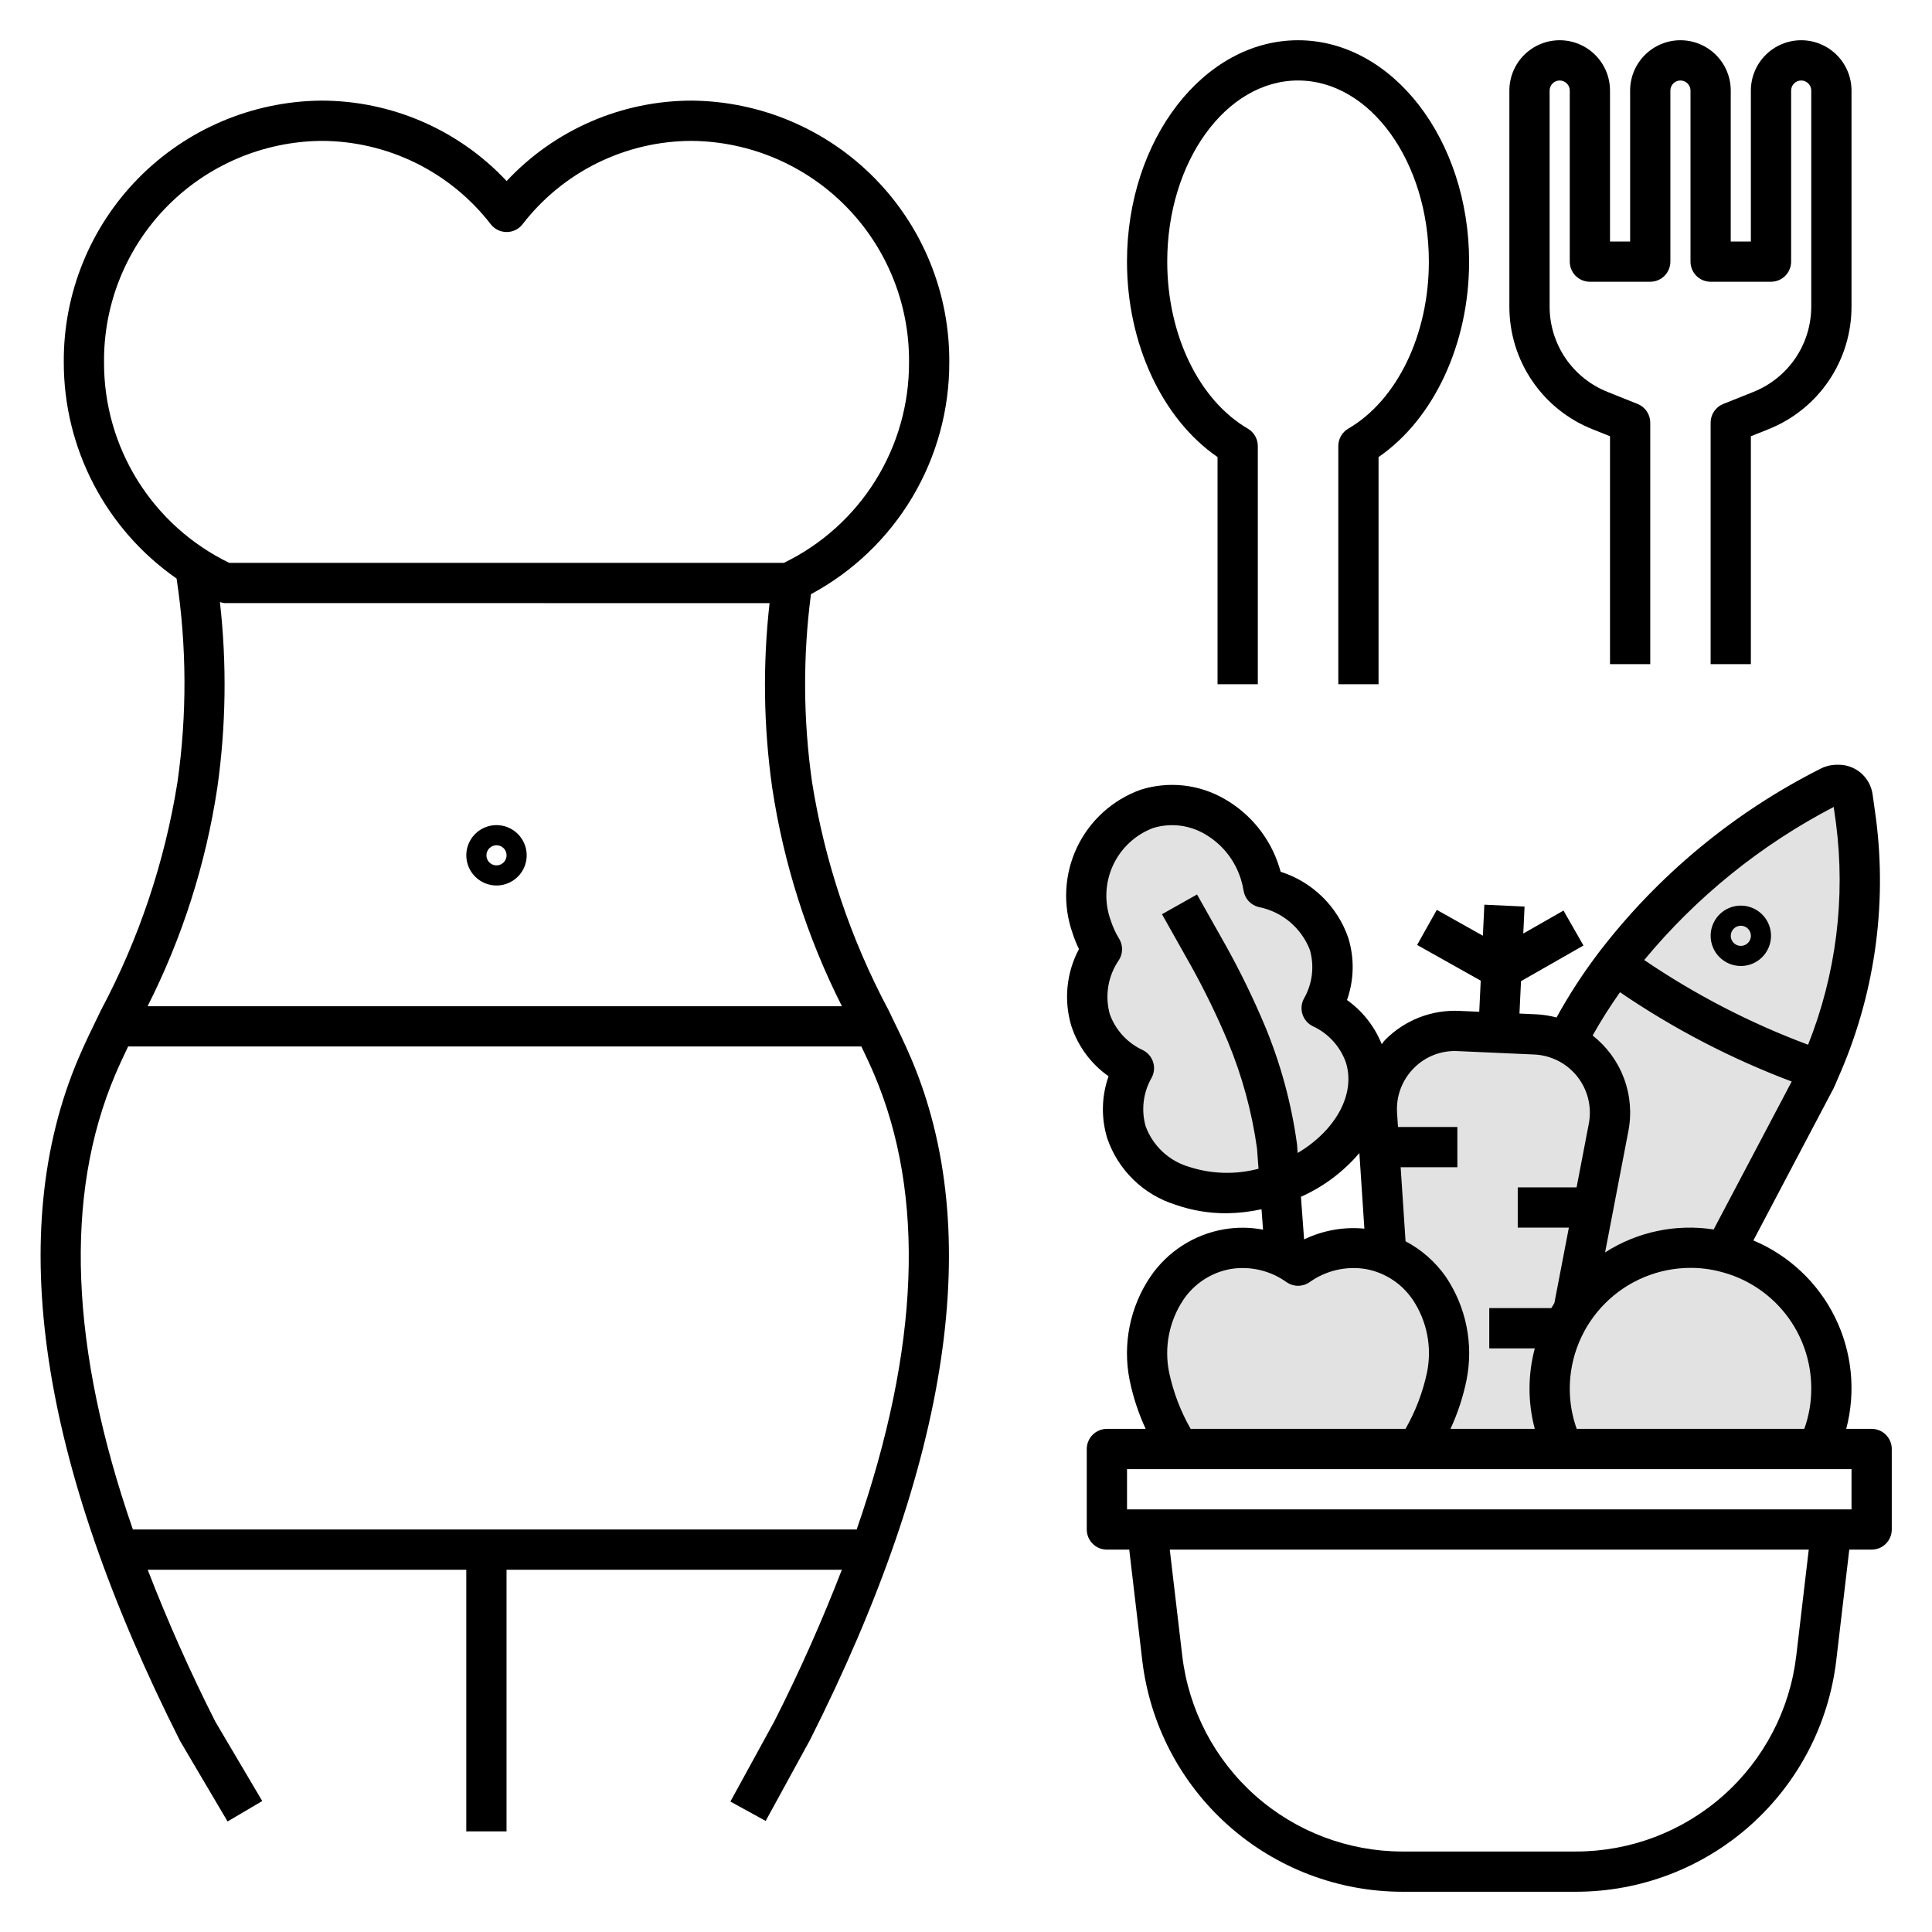 <svg width="125" height="125" viewBox="0 0 125 125" fill="none" xmlns="http://www.w3.org/2000/svg">
<path d="M85.5 60.5L82.5 57.5L80.5 54.5L80.499 54C79.166 53.333 76.2 52 74.999 52C73.499 52 73.499 52 72.999 52.5C72.499 53 71.999 53 70.999 55C69.999 57 70.499 56 70.499 57.5C70.499 59 70.999 59 70.999 60.5C70.999 62 71 61.5 70.5 62.5C70 63.5 70.5 64 70.5 65C70.5 66 71 66.5 71.5 67.5C72 68.5 72.5 68.5 73 69C73.5 69.5 73 69.5 73 70.5V72.5C73 73.5 73 73.5 73.5 74.5C74 75.5 74 75.5 74.5 76C75 76.5 77 77 78 77C79 77 81 77 81.5 76.5C82 76 84 75.5 84.5 75.5C84.9 75.5 86.666 73.5 87.5 72.5V69L86 66V63.5L85.5 60.5Z" fill="#E2E2E2"/>
<path d="M77.499 81L82.499 81.5C82.999 81.333 84.099 81 84.499 81H84.5C85 81 86 81 87.499 80.5C88.999 80 89.499 81 89.999 81C90.499 81 90.999 81.5 91.499 82.5C91.999 83.5 92.499 83.5 92.999 84.5C93.399 85.3 93.499 85.833 93.499 86V89.5L91.999 94H76.499L75.999 93C75.833 92.667 75.399 91.7 74.999 90.5C74.499 89 74.499 89 73.999 88L73.999 88C73.499 87 74.499 86 74.499 85.5C74.499 85.1 75.499 83.667 75.999 83L77.499 81Z" fill="#E2E2E2"/>
<path d="M91.5 93.5H100.5L100.5 90C100.5 89 100.5 88.5 101 87.5C101.5 86.5 101 87 101.5 85.5C102 84 101.5 84 102 83.5C102.5 83 102 82.5 102.5 81C103 79.5 102.5 79.5 103 78.5C103.5 77.5 103 77 103 75.5C103 74 103.5 74.5 103.5 73.5C103.5 72.5 104 71.5 104 70.5V69.5C103.667 69 102.9 68 102.5 68C102 68 101 67.5 100.5 67.5H98.5C98 67.5 96.5 67 96 67H92C90.5 67 91.5 67 91 67.5L90 68.5C89.5 69 90 69 89.5 70C89 71 89.5 71 89.5 72V74.5V78C89.5 79.5 89.5 79.5 89 80.5L89 80.5C88.6 81.3 89.5 81.5 90 81.5L92 83.5C93 84.5 92.5 84 93 85C93.5 86 93.5 86.5 93.5 87V90L91.5 93.5Z" fill="#E2E2E2"/>
<path d="M117.5 86L113 81.5C111.5 81.333 108.3 81.1 107.5 81.5C106.5 82 105.5 81.5 105 82C104.5 82.5 104 82.5 103.5 83L102 84.5C101.5 85 101.5 86 101 87C100.5 88 100.5 90 100 90C99.6 90 100.5 92.667 101 94H118L118.5 91.5L117.5 86Z" fill="#E2E2E2"/>
<path d="M120.001 58L119.501 51.5L116.001 52.5L108.001 58C106.001 60.667 101.901 66.1 101.501 66.5C101.101 66.9 101.668 67 102.001 67C102.001 67.167 102.101 67.6 102.501 68L103.501 69C103.901 69.4 104.001 70.167 104.001 70.5C103.834 71.667 103.501 74.1 103.501 74.5C103.501 74.9 102.834 80 102.501 82.5L104.001 82L112.001 81L118.501 68.5L120.001 58Z" fill="#E2E2E2"/>
<path d="M112.631 62.5C113.017 62.5 113.395 62.386 113.716 62.171C114.037 61.956 114.287 61.651 114.435 61.294C114.583 60.937 114.622 60.545 114.546 60.166C114.471 59.787 114.285 59.439 114.012 59.166C113.739 58.893 113.391 58.707 113.012 58.631C112.633 58.556 112.24 58.595 111.883 58.742C111.527 58.89 111.222 59.141 111.007 59.462C110.792 59.783 110.678 60.161 110.678 60.547C110.678 61.065 110.884 61.561 111.25 61.927C111.617 62.294 112.113 62.499 112.631 62.5ZM112.631 59.896C112.76 59.896 112.885 59.934 112.993 60.006C113.1 60.077 113.183 60.179 113.232 60.298C113.282 60.417 113.295 60.548 113.269 60.674C113.244 60.8 113.182 60.916 113.091 61.007C113 61.098 112.884 61.16 112.758 61.185C112.632 61.211 112.501 61.198 112.382 61.148C112.263 61.099 112.161 61.016 112.09 60.909C112.018 60.801 111.98 60.676 111.98 60.547C111.98 60.374 112.049 60.209 112.171 60.087C112.293 59.965 112.458 59.896 112.631 59.896Z" fill="black"/>
<path d="M69.808 61.404C68.991 62.939 68.816 64.736 69.322 66.4C69.754 67.709 70.596 68.842 71.724 69.634C71.264 70.933 71.236 72.346 71.643 73.662C71.99 74.669 72.567 75.582 73.331 76.325C74.094 77.068 75.021 77.621 76.038 77.941C77.106 78.316 78.23 78.504 79.362 78.498C80.121 78.487 80.878 78.401 81.62 78.239L81.718 79.559C80.882 79.399 80.024 79.392 79.185 79.537C78.227 79.703 77.312 80.061 76.494 80.588C75.677 81.115 74.974 81.802 74.427 82.606C73.774 83.575 73.319 84.663 73.089 85.808C72.858 86.953 72.857 88.133 73.084 89.279C73.306 90.372 73.656 91.436 74.124 92.448H71.615C71.444 92.448 71.275 92.481 71.117 92.547C70.959 92.612 70.816 92.708 70.695 92.829C70.574 92.95 70.478 93.094 70.412 93.252C70.347 93.41 70.313 93.579 70.313 93.75V98.958C70.313 99.129 70.347 99.299 70.412 99.457C70.478 99.615 70.574 99.758 70.695 99.879C70.816 100 70.959 100.096 71.117 100.161C71.275 100.227 71.444 100.26 71.615 100.26H73.062L73.904 107.427C74.391 111.55 76.373 115.352 79.476 118.111C82.579 120.87 86.586 122.395 90.739 122.396H101.972C106.124 122.395 110.131 120.87 113.234 118.111C116.337 115.352 118.319 111.55 118.806 107.426L119.648 100.26H121.095C121.266 100.26 121.435 100.227 121.593 100.161C121.751 100.096 121.895 100 122.015 99.879C122.136 99.758 122.232 99.615 122.298 99.457C122.363 99.299 122.397 99.129 122.397 98.958V93.75C122.397 93.579 122.363 93.41 122.298 93.252C122.232 93.094 122.136 92.95 122.015 92.829C121.895 92.708 121.751 92.612 121.593 92.547C121.435 92.481 121.266 92.448 121.095 92.448H119.451C120.087 90.033 119.829 87.469 118.725 85.229C117.621 82.989 115.745 81.223 113.443 80.256L118.632 70.415C118.731 70.201 118.831 69.972 118.9 69.799C121.265 64.503 122.12 58.656 121.368 52.905L121.151 51.358C121.067 50.822 120.79 50.334 120.372 49.988C119.954 49.642 119.423 49.461 118.881 49.479C118.487 49.475 118.098 49.57 117.749 49.755C112.149 52.586 107.259 56.642 103.443 61.623C102.436 62.95 101.526 64.349 100.72 65.808L100.708 65.83C100.283 65.718 99.847 65.649 99.408 65.626L98.309 65.577L98.409 63.482L102.45 61.174L101.158 58.913L98.556 60.4L98.639 58.655L96.037 58.532L95.942 60.541L92.961 58.868L91.687 61.139L95.803 63.448L95.707 65.461L94.457 65.406C93.562 65.358 92.667 65.502 91.832 65.826C90.997 66.151 90.24 66.649 89.612 67.287C89.53 67.37 89.473 67.471 89.397 67.558C88.937 66.41 88.158 65.419 87.151 64.702C87.611 63.403 87.639 61.99 87.231 60.674C86.885 59.671 86.309 58.762 85.55 58.021C84.79 57.279 83.868 56.725 82.857 56.403C82.829 56.301 82.8 56.2 82.767 56.099C82.189 54.24 80.929 52.669 79.241 51.701C78.426 51.226 77.521 50.928 76.584 50.823C75.647 50.719 74.698 50.812 73.799 51.096C71.987 51.746 70.507 53.087 69.681 54.826C68.856 56.565 68.753 58.56 69.395 60.375C69.508 60.727 69.646 61.071 69.808 61.404ZM75.642 88.795C75.478 87.989 75.475 87.159 75.633 86.352C75.792 85.545 76.108 84.778 76.564 84.094C76.915 83.573 77.368 83.129 77.894 82.787C78.42 82.445 79.01 82.212 79.628 82.103C80.9 81.899 82.201 82.207 83.246 82.96C83.464 83.11 83.721 83.19 83.985 83.19C84.249 83.19 84.507 83.11 84.724 82.96C85.773 82.208 87.076 81.9 88.35 82.104C88.967 82.214 89.555 82.447 90.08 82.789C90.605 83.131 91.056 83.574 91.406 84.094C91.862 84.778 92.179 85.545 92.337 86.352C92.495 87.159 92.492 87.989 92.328 88.794C92.056 90.077 91.586 91.309 90.936 92.448H77.034C76.384 91.31 75.915 90.077 75.642 88.795ZM116.219 107.122C115.808 110.612 114.13 113.83 111.504 116.165C108.878 118.5 105.486 119.791 101.972 119.792H90.739C87.224 119.791 83.832 118.501 81.206 116.165C78.58 113.83 76.902 110.612 76.491 107.122L75.684 100.26H117.026L116.219 107.122ZM119.793 97.656H72.918V95.052H119.793V97.656ZM117.188 89.844C117.19 90.731 117.038 91.612 116.738 92.448H102.013C101.714 91.612 101.562 90.731 101.563 89.844C101.566 87.772 102.389 85.787 103.854 84.322C105.319 82.857 107.305 82.034 109.376 82.031C110.013 82.029 110.648 82.109 111.265 82.267C112.959 82.683 114.464 83.656 115.538 85.03C116.613 86.404 117.194 88.1 117.188 89.844ZM118.64 52.209L118.788 53.258C119.415 58.112 118.794 63.046 116.983 67.594C113.242 66.198 109.683 64.357 106.38 62.113C109.764 58.025 113.933 54.658 118.64 52.209ZM104.814 64.197C108.273 66.558 112.002 68.498 115.922 69.974L110.873 79.546C108.429 79.168 105.932 79.696 103.849 81.03L105.355 73.184C105.577 72.04 105.478 70.857 105.07 69.765C104.662 68.673 103.961 67.715 103.043 66.996C103.585 66.033 104.176 65.099 104.814 64.197ZM91.466 69.117C91.837 68.738 92.284 68.443 92.778 68.252C93.272 68.06 93.802 67.977 94.331 68.007L99.283 68.227C99.822 68.254 100.348 68.396 100.827 68.644C101.305 68.891 101.725 69.238 102.058 69.662C102.391 70.086 102.629 70.576 102.757 71.1C102.884 71.623 102.898 72.168 102.797 72.697L102.005 76.823H98.198V79.427H101.505L100.568 84.308C100.5 84.416 100.433 84.525 100.369 84.635H96.355V87.24H99.302C98.846 88.946 98.845 90.742 99.3 92.448H93.846C94.315 91.435 94.664 90.371 94.886 89.278C95.114 88.132 95.112 86.953 94.882 85.808C94.651 84.663 94.196 83.575 93.544 82.606C92.87 81.645 91.977 80.858 90.939 80.31L90.622 75.521H94.291V72.917H90.45L90.389 71.999C90.355 71.469 90.433 70.939 90.619 70.442C90.805 69.946 91.093 69.494 91.466 69.117ZM87.951 74.601L88.275 79.493C86.936 79.364 85.587 79.605 84.375 80.189L84.17 77.432C85.626 76.783 86.918 75.815 87.951 74.601ZM74.592 53.577C75.149 53.403 75.736 53.349 76.316 53.416C76.895 53.483 77.454 53.67 77.957 53.966C79.075 54.613 79.907 55.659 80.287 56.894C80.364 57.137 80.422 57.386 80.462 57.638C80.503 57.885 80.616 58.115 80.785 58.3C80.954 58.485 81.174 58.617 81.417 58.68C82.163 58.824 82.861 59.155 83.445 59.642C84.028 60.13 84.478 60.758 84.752 61.467C84.9 61.992 84.942 62.541 84.875 63.081C84.808 63.622 84.633 64.144 84.36 64.616C84.279 64.769 84.229 64.937 84.213 65.11C84.198 65.283 84.217 65.457 84.27 65.623C84.323 65.788 84.408 65.941 84.521 66.073C84.634 66.205 84.772 66.313 84.927 66.39C85.423 66.617 85.869 66.941 86.237 67.342C86.606 67.743 86.89 68.215 87.074 68.728C87.737 70.806 86.382 73.162 83.959 74.597L83.917 74.032C83.558 71.409 82.863 68.842 81.848 66.396C81.106 64.629 80.269 62.903 79.338 61.228L77.448 57.872L75.18 59.15L77.065 62.499C77.948 64.089 78.743 65.726 79.447 67.403C80.366 69.616 80.998 71.936 81.329 74.309L81.426 75.617C79.942 76.011 78.375 75.966 76.915 75.489C76.278 75.3 75.694 74.965 75.209 74.51C74.724 74.055 74.352 73.493 74.123 72.869C73.974 72.345 73.932 71.796 74 71.255C74.067 70.714 74.242 70.192 74.515 69.72C74.596 69.567 74.646 69.399 74.662 69.226C74.677 69.053 74.658 68.879 74.605 68.713C74.552 68.548 74.467 68.395 74.354 68.263C74.241 68.131 74.103 68.023 73.948 67.945C73.452 67.719 73.006 67.395 72.638 66.994C72.269 66.592 71.984 66.121 71.801 65.607C71.638 65.015 71.607 64.394 71.711 63.789C71.814 63.184 72.05 62.609 72.4 62.105C72.528 61.9 72.597 61.663 72.598 61.422C72.6 61.181 72.534 60.943 72.409 60.737C72.186 60.374 72.007 59.987 71.875 59.582C71.444 58.425 71.488 57.145 71.997 56.02C72.506 54.895 73.439 54.017 74.592 53.577Z" fill="black"/>
<path d="M103.045 27.776L104.167 28.225V42.969H106.771V27.344C106.771 27.084 106.693 26.829 106.547 26.614C106.401 26.398 106.194 26.232 105.952 26.135L104.012 25.358C102.902 24.919 101.951 24.155 101.281 23.167C100.612 22.178 100.256 21.011 100.26 19.818V5.859C100.26 5.687 100.329 5.521 100.451 5.399C100.573 5.277 100.739 5.208 100.912 5.208C101.084 5.208 101.25 5.277 101.372 5.399C101.494 5.521 101.563 5.687 101.563 5.859V16.927C101.563 17.098 101.596 17.267 101.662 17.425C101.727 17.583 101.823 17.727 101.944 17.848C102.065 17.969 102.208 18.065 102.366 18.13C102.524 18.195 102.694 18.229 102.865 18.229H106.771C106.942 18.229 107.111 18.195 107.269 18.13C107.427 18.065 107.571 17.969 107.692 17.848C107.813 17.727 107.909 17.583 107.974 17.425C108.039 17.267 108.073 17.098 108.073 16.927V5.859C108.073 5.687 108.142 5.521 108.264 5.399C108.386 5.277 108.551 5.208 108.724 5.208C108.897 5.208 109.062 5.277 109.184 5.399C109.306 5.521 109.375 5.687 109.375 5.859V16.927C109.375 17.098 109.409 17.267 109.474 17.425C109.539 17.583 109.635 17.727 109.756 17.848C109.877 17.969 110.021 18.065 110.179 18.13C110.337 18.195 110.506 18.229 110.677 18.229H114.583C114.754 18.229 114.924 18.195 115.082 18.13C115.24 18.065 115.383 17.969 115.504 17.848C115.625 17.727 115.721 17.583 115.786 17.425C115.852 17.267 115.886 17.098 115.885 16.927V5.859C115.885 5.687 115.954 5.521 116.076 5.399C116.198 5.277 116.364 5.208 116.537 5.208C116.709 5.208 116.875 5.277 116.997 5.399C117.119 5.521 117.188 5.687 117.188 5.859V19.818C117.191 21.012 116.836 22.178 116.167 23.167C115.497 24.155 114.546 24.919 113.436 25.359L111.496 26.135C111.254 26.232 111.047 26.398 110.901 26.614C110.755 26.829 110.677 27.084 110.677 27.344V42.969H113.281V28.225L114.403 27.777C115.997 27.145 117.364 26.048 118.325 24.629C119.286 23.209 119.798 21.532 119.792 19.818V5.859C119.792 4.996 119.449 4.168 118.838 3.558C118.228 2.947 117.4 2.604 116.537 2.604C115.673 2.604 114.845 2.947 114.235 3.558C113.624 4.168 113.281 4.996 113.281 5.859V15.625H111.979V5.859C111.979 4.996 111.636 4.168 111.026 3.558C110.415 2.947 109.587 2.604 108.724 2.604C107.861 2.604 107.033 2.947 106.422 3.558C105.812 4.168 105.469 4.996 105.469 5.859V15.625H104.167V5.859C104.167 4.996 103.824 4.168 103.213 3.558C102.603 2.947 101.775 2.604 100.912 2.604C100.048 2.604 99.22 2.947 98.61 3.558C97.999 4.168 97.656 4.996 97.656 5.859V19.818C97.65 21.532 98.162 23.209 99.123 24.628C100.084 26.048 101.451 27.145 103.045 27.776Z" fill="black"/>
<path d="M78.775 29.572V44.271H81.38V28.858C81.38 28.63 81.32 28.406 81.207 28.209C81.093 28.012 80.93 27.847 80.734 27.733C77.566 25.886 75.52 21.645 75.52 16.927C75.52 10.466 79.317 5.208 83.984 5.208C88.65 5.208 92.447 10.466 92.447 16.927C92.447 21.645 90.401 25.886 87.234 27.732C87.037 27.847 86.874 28.011 86.761 28.209C86.648 28.406 86.588 28.629 86.588 28.857V44.271H89.192V29.572C92.774 27.106 95.051 22.241 95.051 16.927C95.051 9.029 90.086 2.604 83.984 2.604C77.882 2.604 72.916 9.029 72.916 16.927C72.916 22.24 75.193 27.106 78.775 29.572Z" fill="black"/>
<path d="M32.123 57.292C32.509 57.292 32.887 57.177 33.208 56.962C33.529 56.748 33.78 56.443 33.928 56.086C34.075 55.729 34.114 55.336 34.039 54.958C33.963 54.579 33.777 54.231 33.504 53.957C33.231 53.684 32.883 53.498 32.504 53.423C32.125 53.347 31.733 53.386 31.376 53.534C31.019 53.682 30.714 53.932 30.499 54.253C30.285 54.575 30.17 54.952 30.17 55.339C30.171 55.856 30.376 56.353 30.743 56.719C31.109 57.085 31.605 57.291 32.123 57.292ZM32.123 54.688C32.252 54.688 32.378 54.726 32.485 54.797C32.592 54.869 32.675 54.97 32.724 55.089C32.774 55.208 32.787 55.339 32.762 55.465C32.736 55.592 32.675 55.708 32.583 55.799C32.492 55.89 32.376 55.952 32.25 55.977C32.124 56.002 31.993 55.989 31.874 55.94C31.755 55.891 31.653 55.807 31.582 55.7C31.51 55.593 31.472 55.467 31.472 55.339C31.472 55.166 31.541 55 31.663 54.878C31.785 54.756 31.951 54.688 32.123 54.688Z" fill="black"/>
<path d="M6.534 65.356C5.995 66.462 5.485 67.506 5.064 68.501C0.311 79.685 2.513 94.51 11.651 112.641L14.724 117.849L16.967 116.526L13.934 111.394C12.312 108.192 10.851 104.911 9.556 101.562H30.168V118.49H32.773V101.562H54.468C53.179 104.896 51.724 108.164 50.108 111.352L47.256 116.561L49.539 117.814L52.412 112.565C61.509 94.51 63.711 79.685 58.959 68.502C58.536 67.506 58.027 66.462 57.488 65.355C55.029 60.744 53.356 55.755 52.538 50.593C51.965 46.565 51.942 42.477 52.469 38.443C55.18 36.987 57.445 34.822 59.021 32.179C60.597 29.536 61.426 26.515 61.418 23.438C61.449 18.986 59.714 14.704 56.591 11.531C53.469 8.357 49.216 6.552 44.765 6.51C42.517 6.51 40.293 6.971 38.231 7.866C36.169 8.761 34.313 10.071 32.779 11.714C31.242 10.07 29.384 8.761 27.319 7.866C25.255 6.971 23.029 6.509 20.779 6.51C16.328 6.552 12.075 8.358 8.953 11.531C5.831 14.704 4.096 18.986 4.127 23.438C4.124 26.186 4.786 28.894 6.057 31.331C7.327 33.768 9.169 35.861 11.425 37.431C12.085 41.792 12.105 46.226 11.484 50.592C10.664 55.754 8.992 60.743 6.534 65.356ZM55.427 98.958H8.598C4.523 87.212 4.135 77.344 7.461 69.519C7.703 68.947 7.989 68.336 8.29 67.708H55.732C56.033 68.336 56.319 68.948 56.562 69.52C59.889 77.348 59.498 87.222 55.427 98.958ZM6.731 23.438C6.699 19.677 8.16 16.057 10.794 13.371C13.427 10.686 17.018 9.156 20.779 9.115C22.899 9.117 24.991 9.604 26.894 10.54C28.796 11.476 30.459 12.835 31.755 14.513C31.877 14.668 32.033 14.794 32.211 14.881C32.388 14.967 32.583 15.012 32.781 15.012C32.979 15.012 33.174 14.967 33.351 14.88C33.529 14.794 33.684 14.668 33.806 14.512C35.099 12.835 36.759 11.476 38.658 10.54C40.558 9.605 42.647 9.117 44.765 9.115C48.526 9.155 52.117 10.686 54.751 13.371C57.384 16.056 58.846 19.676 58.814 23.438C58.825 26.145 58.07 28.799 56.636 31.096C55.203 33.393 53.15 35.238 50.714 36.418L14.831 36.417C12.395 35.236 10.342 33.392 8.909 31.095C7.476 28.799 6.721 26.144 6.731 23.438ZM14.06 50.969C14.624 46.987 14.681 42.95 14.229 38.953C14.331 38.989 14.436 39.012 14.543 39.021L49.791 39.022C49.343 42.996 49.401 47.011 49.962 50.97C50.705 55.891 52.228 60.663 54.473 65.104H9.549C11.794 60.662 13.317 55.89 14.06 50.969Z" fill="black"/>
</svg>
